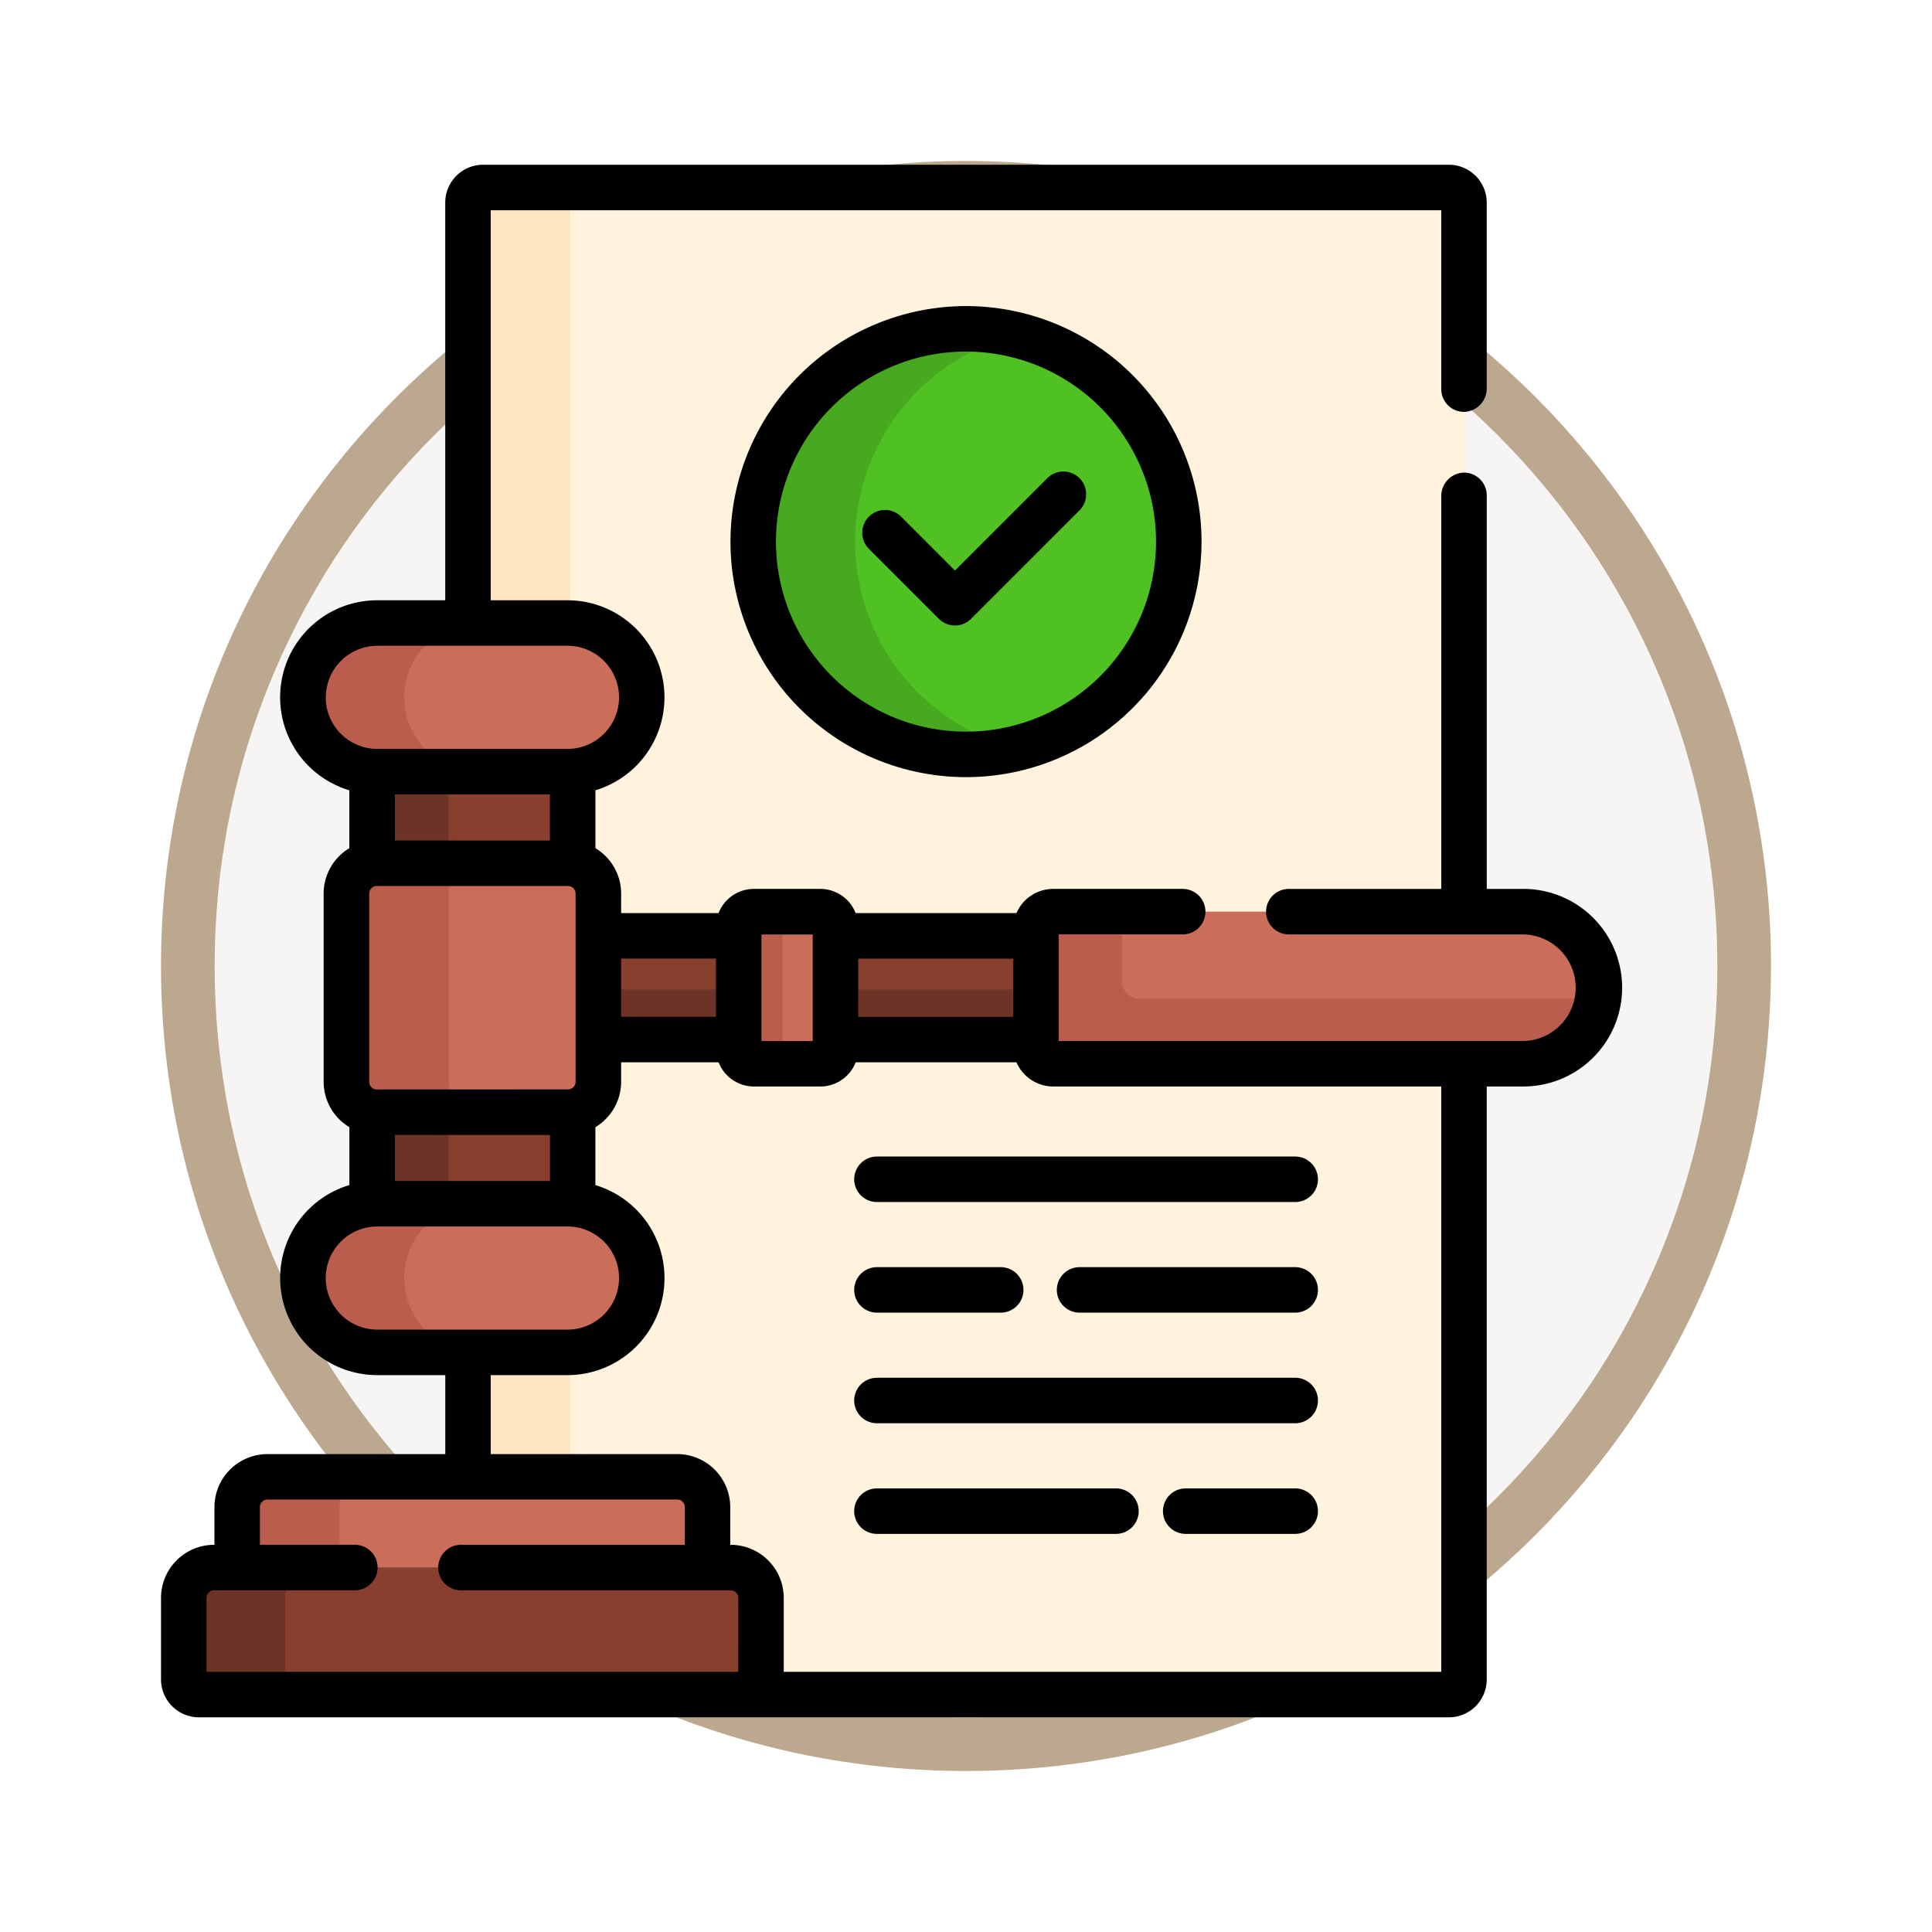 <svg xmlns="http://www.w3.org/2000/svg" xmlns:xlink="http://www.w3.org/1999/xlink" width="108" height="108" viewBox="0 0 108 108">
  <defs>
    <filter id="Trazado_904820" x="0" y="0" width="108" height="108" filterUnits="userSpaceOnUse">
      <feOffset dy="3" input="SourceAlpha"/>
      <feGaussianBlur stdDeviation="3" result="blur"/>
      <feFlood flood-opacity="0.161"/>
      <feComposite operator="in" in2="blur"/>
      <feComposite in="SourceGraphic"/>
    </filter>
  </defs>
  <g id="Grupo_1219853" data-name="Grupo 1219853" transform="translate(-617 -7631)">
    <g id="Grupo_1216183" data-name="Grupo 1216183" transform="translate(626 7637)">
      <g id="Grupo_1207774" data-name="Grupo 1207774" transform="translate(0 0)">
        <g id="Grupo_1206630" data-name="Grupo 1206630" transform="translate(0 0)">
          <g id="Grupo_1185091" data-name="Grupo 1185091">
            <g id="Grupo_1179560" data-name="Grupo 1179560">
              <g id="Grupo_1173787" data-name="Grupo 1173787">
                <g id="Grupo_1171910" data-name="Grupo 1171910">
                  <g id="Grupo_1167341" data-name="Grupo 1167341">
                    <g id="Grupo_1166792" data-name="Grupo 1166792">
                      <g transform="matrix(1, 0, 0, 1, -9, -6)" filter="url(#Trazado_904820)">
                        <g id="Trazado_904820-2" data-name="Trazado 904820" transform="translate(9 6)" fill="#f7f5f3">
                          <path d="M 45 88.5 C 39.127 88.5 33.43 87.35 28.068 85.082 C 22.889 82.891 18.236 79.755 14.241 75.759 C 10.245 71.764 7.109 67.112 4.918 61.932 C 2.65 56.57 1.5 50.873 1.5 45 C 1.5 39.127 2.65 33.43 4.918 28.068 C 7.109 22.889 10.245 18.236 14.241 14.241 C 18.236 10.245 22.889 7.109 28.068 4.918 C 33.43 2.65 39.127 1.5 45 1.5 C 50.873 1.5 56.57 2.65 61.932 4.918 C 67.111 7.109 71.764 10.245 75.759 14.241 C 79.755 18.236 82.891 22.889 85.082 28.068 C 87.35 33.43 88.5 39.127 88.5 45 C 88.5 50.873 87.35 56.57 85.082 61.932 C 82.891 67.112 79.755 71.764 75.759 75.759 C 71.764 79.755 67.111 82.891 61.932 85.082 C 56.57 87.35 50.873 88.5 45 88.5 Z" stroke="none"/>
                          <path d="M 45 3 C 39.329 3 33.829 4.11 28.653 6.299 C 23.652 8.415 19.16 11.443 15.302 15.302 C 11.443 19.16 8.415 23.652 6.299 28.653 C 4.11 33.829 3 39.329 3 45 C 3 50.671 4.11 56.171 6.299 61.347 C 8.415 66.348 11.443 70.84 15.302 74.699 C 19.16 78.557 23.652 81.585 28.653 83.701 C 33.829 85.89 39.329 87 45 87 C 50.671 87 56.171 85.89 61.347 83.701 C 66.348 81.585 70.84 78.557 74.698 74.699 C 78.557 70.84 81.585 66.348 83.701 61.347 C 85.89 56.171 87 50.671 87 45 C 87 39.329 85.89 33.829 83.701 28.653 C 81.585 23.652 78.557 19.16 74.698 15.302 C 70.84 11.443 66.348 8.415 61.347 6.299 C 56.171 4.11 50.671 3 45 3 M 45 0 C 69.853 0 90 20.147 90 45 C 90 69.853 69.853 90 45 90 C 20.147 90 0 69.853 0 45 C 0 20.147 20.147 0 45 0 Z" stroke="none" fill="#bca78f"/>
                        </g>
                      </g>
                    </g>
                  </g>
                </g>
              </g>
            </g>
          </g>
        </g>
      </g>
    </g>
    <g id="obediente_6_" data-name="obediente (6)" transform="translate(610.922 7640.209)">
      <g id="Grupo_1219829" data-name="Grupo 1219829" transform="translate(32.239 1.271)">
        <path id="Trazado_1168124" data-name="Trazado 1168124" d="M171.144,7.5H117.163a.848.848,0,0,0-.848.848v23.5h5.559a4.154,4.154,0,0,1,.29,8.3V45.3h0a1.694,1.694,0,0,1,1.437,1.673V57.494a1.694,1.694,0,0,1-1.437,1.673h0V64.32a4.154,4.154,0,0,1-.29,8.3h-5.559v6.956h11.7a1.7,1.7,0,0,1,1.7,1.7v3.373s0,0,0,0H131a1.7,1.7,0,0,1,1.7,1.7v5.406h39.3V8.348A.848.848,0,0,0,171.144,7.5Z" transform="translate(-116.315 -7.5)" fill="#fff3de"/>
      </g>
      <g id="Grupo_1219830" data-name="Grupo 1219830" transform="translate(32.239 1.271)">
        <path id="Trazado_1168125" data-name="Trazado 1168125" d="M121.874,31.847c.051,0,.1,0,.151,0V8.348a.848.848,0,0,1,.848-.848h-5.71a.848.848,0,0,0-.848.848v23.5Z" transform="translate(-116.315 -7.5)" fill="#ffe5c2"/>
        <path id="Trazado_1168126" data-name="Trazado 1168126" d="M121.874,391.631h-5.559v6.956h5.71v-6.96C121.975,391.629,121.925,391.631,121.874,391.631Z" transform="translate(-116.315 -326.512)" fill="#ffe5c2"/>
      </g>
      <g id="Grupo_1219848" data-name="Grupo 1219848" transform="translate(16.349 25.618)">
        <g id="Grupo_1219831" data-name="Grupo 1219831" transform="translate(23.176 17.487)">
          <path id="Trazado_1168127" data-name="Trazado 1168127" d="M159.3,254.29h7.847v5.8H159.3Z" transform="translate(-159.296 -254.29)" fill="#883f2e"/>
          <path id="Trazado_1168128" data-name="Trazado 1168128" d="M237.5,254.29h11.207v5.8H237.5Z" transform="translate(-224.245 -254.29)" fill="#883f2e"/>
        </g>
        <g id="Grupo_1219832" data-name="Grupo 1219832" transform="translate(23.176 20.489)">
          <path id="Trazado_1168129" data-name="Trazado 1168129" d="M159.3,272h7.847v2.795H159.3Z" transform="translate(-159.296 -272)" fill="#6d3326"/>
          <path id="Trazado_1168130" data-name="Trazado 1168130" d="M237.5,272h11.207v2.795H237.5Z" transform="translate(-224.245 -272)" fill="#6d3326"/>
        </g>
        <g id="Grupo_1219833" data-name="Grupo 1219833" transform="translate(47.64 16.135)">
          <path id="Trazado_1168131" data-name="Trazado 1168131" d="M335.113,250.561a4.251,4.251,0,0,1-4.251,4.251H304.582a.966.966,0,0,1-.966-.966v-6.57a.966.966,0,0,1,.966-.966h26.279A4.251,4.251,0,0,1,335.113,250.561Z" transform="translate(-303.616 -246.31)" fill="#ca6e59"/>
        </g>
        <g id="Grupo_1219834" data-name="Grupo 1219834" transform="translate(47.64 16.135)">
          <path id="Trazado_1168132" data-name="Trazado 1168132" d="M309.394,251.173a.966.966,0,0,1-.966-.966v-3.9h-3.845a.966.966,0,0,0-.966.966v6.57a.966.966,0,0,0,.966.966h26.279a4.251,4.251,0,0,0,4.207-3.639Z" transform="translate(-303.616 -246.31)" fill="#bb5d4c"/>
        </g>
        <g id="Grupo_1219835" data-name="Grupo 1219835" transform="translate(31.022 16.135)">
          <path id="Trazado_1168133" data-name="Trazado 1168133" d="M211,247.159v6.807a.848.848,0,0,1-.848.848h-3.715a.848.848,0,0,1-.848-.848v-6.807a.848.848,0,0,1,.848-.848h3.715A.847.847,0,0,1,211,247.159Z" transform="translate(-205.585 -246.311)" fill="#ca6e59"/>
        </g>
        <g id="Grupo_1219836" data-name="Grupo 1219836" transform="translate(31.022 16.135)">
          <path id="Trazado_1168134" data-name="Trazado 1168134" d="M208.043,253.966v-6.807a.848.848,0,0,1,.848-.848h-2.458a.848.848,0,0,0-.848.848v6.807a.848.848,0,0,0,.848.848h2.458A.848.848,0,0,1,208.043,253.966Z" transform="translate(-205.585 -246.311)" fill="#bb5d4c"/>
        </g>
        <g id="Grupo_1219837" data-name="Grupo 1219837" transform="translate(10.531 8.298)">
          <path id="Trazado_1168135" data-name="Trazado 1168135" d="M95.652,312.319H84.961a1.7,1.7,0,0,1-.258-.022v5.153c.1-.007.192-.011.29-.011H95.621c.1,0,.194,0,.29.011V312.3A1.68,1.68,0,0,1,95.652,312.319Z" transform="translate(-84.703 -293.274)" fill="#883f2e"/>
          <path id="Trazado_1168136" data-name="Trazado 1168136" d="M84.961,312.319a1.7,1.7,0,0,1-.258-.022v5.153c.1-.007.192-.011.29-.011h3.979v-5.121H84.961Z" transform="translate(-84.703 -293.274)" fill="#6d3326"/>
          <path id="Trazado_1168137" data-name="Trazado 1168137" d="M84.961,205.211H95.652a1.7,1.7,0,0,1,.258.022v-5.153c-.1.007-.192.011-.29.011H84.993c-.1,0-.194,0-.29-.011v5.153A1.7,1.7,0,0,1,84.961,205.211Z" transform="translate(-84.703 -200.079)" fill="#883f2e"/>
          <path id="Trazado_1168138" data-name="Trazado 1168138" d="M84.961,205.21h4.011v-5.121H84.993c-.1,0-.194,0-.29-.011v5.153A1.724,1.724,0,0,1,84.961,205.21Z" transform="translate(-84.703 -200.078)" fill="#6d3326"/>
        </g>
        <g id="Grupo_1219838" data-name="Grupo 1219838" transform="translate(9.094 13.43)">
          <path id="Trazado_1168139" data-name="Trazado 1168139" d="M90.307,232.047v10.522a1.7,1.7,0,0,1-1.7,1.7H77.92a1.7,1.7,0,0,1-1.7-1.7V232.047a1.7,1.7,0,0,1,1.7-1.7H88.612A1.7,1.7,0,0,1,90.307,232.047Z" transform="translate(-76.225 -230.352)" fill="#ca6e59"/>
        </g>
        <g id="Grupo_1219839" data-name="Grupo 1219839" transform="translate(9.094 13.43)">
          <path id="Trazado_1168140" data-name="Trazado 1168140" d="M81.95,242.569V232.047a1.7,1.7,0,0,1,1.7-1.7H77.92a1.7,1.7,0,0,0-1.7,1.7v10.522a1.7,1.7,0,0,0,1.7,1.7h5.725A1.7,1.7,0,0,1,81.95,242.569Z" transform="translate(-76.225 -230.352)" fill="#bb5d4c"/>
        </g>
        <g id="Grupo_1219842" data-name="Grupo 1219842" transform="translate(0 47.728)">
          <path id="Trazado_1168141" data-name="Trazado 1168141" d="M66.483,437.927a1.735,1.735,0,0,0,.009-.174V434.38a1.7,1.7,0,0,0-1.7-1.7H41.89a1.7,1.7,0,0,0-1.7,1.7v3.373a1.734,1.734,0,0,0,.009.174Z" transform="translate(-37.209 -432.685)" fill="#ca6e59"/>
          <path id="Trazado_1168142" data-name="Trazado 1168142" d="M45.934,437.927a1.736,1.736,0,0,1-.009-.174V434.38a1.7,1.7,0,0,1,1.7-1.7H41.89a1.7,1.7,0,0,0-1.7,1.7v3.373a1.734,1.734,0,0,0,.009.174Z" transform="translate(-37.209 -432.685)" fill="#bb5d4c"/>
          <g id="Grupo_1219840" data-name="Grupo 1219840" transform="translate(0 5.072)">
            <path id="Trazado_1168143" data-name="Trazado 1168143" d="M54.847,469.709H23.426a.848.848,0,0,1-.848-.848V464.3a1.7,1.7,0,0,1,1.7-1.7H53.152a1.7,1.7,0,0,1,1.7,1.7Z" transform="translate(-22.578 -462.608)" fill="#883f2e"/>
          </g>
          <g id="Grupo_1219841" data-name="Grupo 1219841" transform="translate(0 5.072)">
            <path id="Trazado_1168144" data-name="Trazado 1168144" d="M28.243,468.862V464.3a1.7,1.7,0,0,1,1.7-1.7H24.273a1.7,1.7,0,0,0-1.7,1.7v4.559a.848.848,0,0,0,.848.848h5.665A.848.848,0,0,1,28.243,468.862Z" transform="translate(-22.578 -462.608)" fill="#6d3326"/>
          </g>
        </g>
        <g id="Grupo_1219847" data-name="Grupo 1219847" transform="translate(6.666)">
          <g id="Grupo_1219843" data-name="Grupo 1219843" transform="translate(0 32.463)">
            <path id="Trazado_1168145" data-name="Trazado 1168145" d="M80.841,346.787a4.155,4.155,0,0,1-4.154,4.154H66.059a4.154,4.154,0,1,1,0-8.309H76.687A4.155,4.155,0,0,1,80.841,346.787Z" transform="translate(-61.905 -342.633)" fill="#ca6e59"/>
          </g>
          <g id="Grupo_1219844" data-name="Grupo 1219844" transform="translate(0 32.463)">
            <path id="Trazado_1168146" data-name="Trazado 1168146" d="M67.564,346.787a4.154,4.154,0,0,1,4.154-4.154H66.059a4.154,4.154,0,1,0,0,8.309h5.659A4.154,4.154,0,0,1,67.564,346.787Z" transform="translate(-61.905 -342.633)" fill="#bb5d4c"/>
          </g>
          <g id="Grupo_1219845" data-name="Grupo 1219845" transform="translate(0)">
            <path id="Trazado_1168147" data-name="Trazado 1168147" d="M80.841,155.282a4.155,4.155,0,0,1-4.154,4.154H66.059a4.154,4.154,0,1,1,0-8.309H76.687A4.155,4.155,0,0,1,80.841,155.282Z" transform="translate(-61.905 -151.128)" fill="#ca6e59"/>
          </g>
          <g id="Grupo_1219846" data-name="Grupo 1219846">
            <path id="Trazado_1168148" data-name="Trazado 1168148" d="M67.564,155.282a4.154,4.154,0,0,1,4.154-4.154H66.059a4.154,4.154,0,1,0,0,8.309h5.659A4.154,4.154,0,0,1,67.564,155.282Z" transform="translate(-61.905 -151.128)" fill="#bb5d4c"/>
          </g>
        </g>
      </g>
      <g id="Grupo_1219851" data-name="Grupo 1219851" transform="translate(48.183 9.172)">
        <g id="Grupo_1219849" data-name="Grupo 1219849">
          <circle id="Elipse_14406" data-name="Elipse 14406" cx="11.895" cy="11.895" r="11.895" fill="#4fc123"/>
        </g>
        <g id="Grupo_1219850" data-name="Grupo 1219850" transform="translate(0)">
          <path id="Trazado_1168149" data-name="Trazado 1168149" d="M216.072,66a11.9,11.9,0,0,1,9.044-11.548,11.895,11.895,0,1,0,0,23.1A11.9,11.9,0,0,1,216.072,66Z" transform="translate(-210.372 -54.107)" fill="#47a920"/>
        </g>
      </g>
      <g id="Grupo_1219852" data-name="Grupo 1219852" transform="translate(15.078 0)">
        <path id="Trazado_1168150" data-name="Trazado 1168150" d="M91.235,40.482H89.188v-22a1.272,1.272,0,0,0-1.31-1.271,1.307,1.307,0,0,0-1.232,1.324V40.482H78.124a1.271,1.271,0,1,0,0,2.543H91.235a2.98,2.98,0,0,1,0,5.959H65.261V43.024h6.93a1.271,1.271,0,0,0,0-2.543H64.955A2.24,2.24,0,0,0,62.9,41.834H53.908a2.121,2.121,0,0,0-1.973-1.353H48.219a2.121,2.121,0,0,0-1.973,1.353H40.8V40.743a2.965,2.965,0,0,0-1.437-2.537V34.968A5.426,5.426,0,0,0,37.8,24.347H33.51V2.543H86.645v10a1.272,1.272,0,0,0,1.31,1.271,1.307,1.307,0,0,0,1.232-1.324V2.119A2.119,2.119,0,0,0,87.068,0H33.086a2.119,2.119,0,0,0-2.119,2.119V24.347h-3.8a5.425,5.425,0,0,0-1.561,10.622v3.237a2.965,2.965,0,0,0-1.437,2.537V51.265A2.965,2.965,0,0,0,25.609,53.8v3.237A5.426,5.426,0,0,0,27.17,67.661h3.8v4.414H21.031a2.97,2.97,0,0,0-2.966,2.966v2.106h-.02a2.97,2.97,0,0,0-2.966,2.966v4.559A2.121,2.121,0,0,0,17.2,86.791H87.068a2.119,2.119,0,0,0,2.119-2.119V51.526h2.047a5.522,5.522,0,0,0,0-11.045Zm-37.181,3.9h8.665v3.254H54.053Zm-5.41-1.353H51.51v5.959H48.643ZM40.8,44.377h5.3v3.254H40.8Zm-16.509-14.6A2.886,2.886,0,0,1,27.17,26.89H37.8a2.883,2.883,0,1,1,0,5.766H27.17A2.886,2.886,0,0,1,24.287,29.773Zm2.851,21.916a.424.424,0,0,1-.424-.424V40.743a.424.424,0,0,1,.424-.424H37.83a.424.424,0,0,1,.424.424V51.265a.424.424,0,0,1-.424.424Zm9.678,2.543V56.81H28.152V54.232ZM28.152,37.776V35.2h8.665v2.578ZM27.17,65.118a2.883,2.883,0,1,1,0-5.766H37.8a2.883,2.883,0,1,1,0,5.766Zm20.177,19.13H17.621V80.113a.424.424,0,0,1,.424-.424h7.869a1.271,1.271,0,1,0,0-2.543H20.607V75.041a.424.424,0,0,1,.424-.424H43.937a.424.424,0,0,1,.424.424v2.106H31.847a1.271,1.271,0,1,0,0,2.543H46.924a.424.424,0,0,1,.424.424Zm39.3,0H49.89V80.113a2.97,2.97,0,0,0-2.966-2.966H46.9V75.041a2.97,2.97,0,0,0-2.966-2.966H33.51V67.661H37.8a5.426,5.426,0,0,0,1.561-10.622V53.8A2.965,2.965,0,0,0,40.8,51.265V50.174h5.45a2.121,2.121,0,0,0,1.973,1.353h3.715a2.121,2.121,0,0,0,1.973-1.353H62.9a2.24,2.24,0,0,0,2.054,1.353H86.645V84.248Z" transform="translate(-15.078 0)"/>
        <path id="Trazado_1168151" data-name="Trazado 1168151" d="M202.872,59.773a13.166,13.166,0,1,0,13.166-13.166,13.181,13.181,0,0,0-13.166,13.166Zm23.789,0A10.623,10.623,0,1,1,216.038,49.15a10.635,10.635,0,0,1,10.623,10.623Z" transform="translate(-171.038 -38.706)"/>
        <path id="Trazado_1168152" data-name="Trazado 1168152" d="M248.514,103.683a1.271,1.271,0,1,0-1.8,1.8l3.91,3.911a1.272,1.272,0,0,0,1.8,0l6.061-6.061a1.271,1.271,0,0,0-1.8-1.8l-5.162,5.163Z" transform="translate(-207.141 -84.011)"/>
        <path id="Trazado_1168153" data-name="Trazado 1168153" d="M243.681,328.34a1.271,1.271,0,0,0,1.271,1.271h23.381a1.271,1.271,0,1,0,0-2.543H244.952A1.271,1.271,0,0,0,243.681,328.34Z" transform="translate(-204.93 -271.626)"/>
        <path id="Trazado_1168154" data-name="Trazado 1168154" d="M323.825,363.546H311.771a1.271,1.271,0,1,0,0,2.543h12.054a1.271,1.271,0,0,0,0-2.543Z" transform="translate(-260.422 -301.92)"/>
        <path id="Trazado_1168155" data-name="Trazado 1168155" d="M244.952,366.089h6.919a1.271,1.271,0,1,0,0-2.543h-6.919a1.271,1.271,0,1,0,0,2.543Z" transform="translate(-204.93 -301.92)"/>
        <path id="Trazado_1168156" data-name="Trazado 1168156" d="M268.332,400.023H244.951a1.271,1.271,0,0,0,0,2.543h23.381a1.271,1.271,0,1,0,0-2.543Z" transform="translate(-204.929 -332.214)"/>
        <path id="Trazado_1168157" data-name="Trazado 1168157" d="M352.892,436.5h-6.121a1.271,1.271,0,0,0,0,2.543h6.121a1.271,1.271,0,1,0,0-2.543Z" transform="translate(-289.489 -362.507)"/>
        <path id="Trazado_1168158" data-name="Trazado 1168158" d="M258.313,436.5H244.952a1.271,1.271,0,1,0,0,2.543h13.361a1.271,1.271,0,0,0,0-2.543Z" transform="translate(-204.93 -362.507)"/>
      </g>
    </g>
  </g>
</svg>

